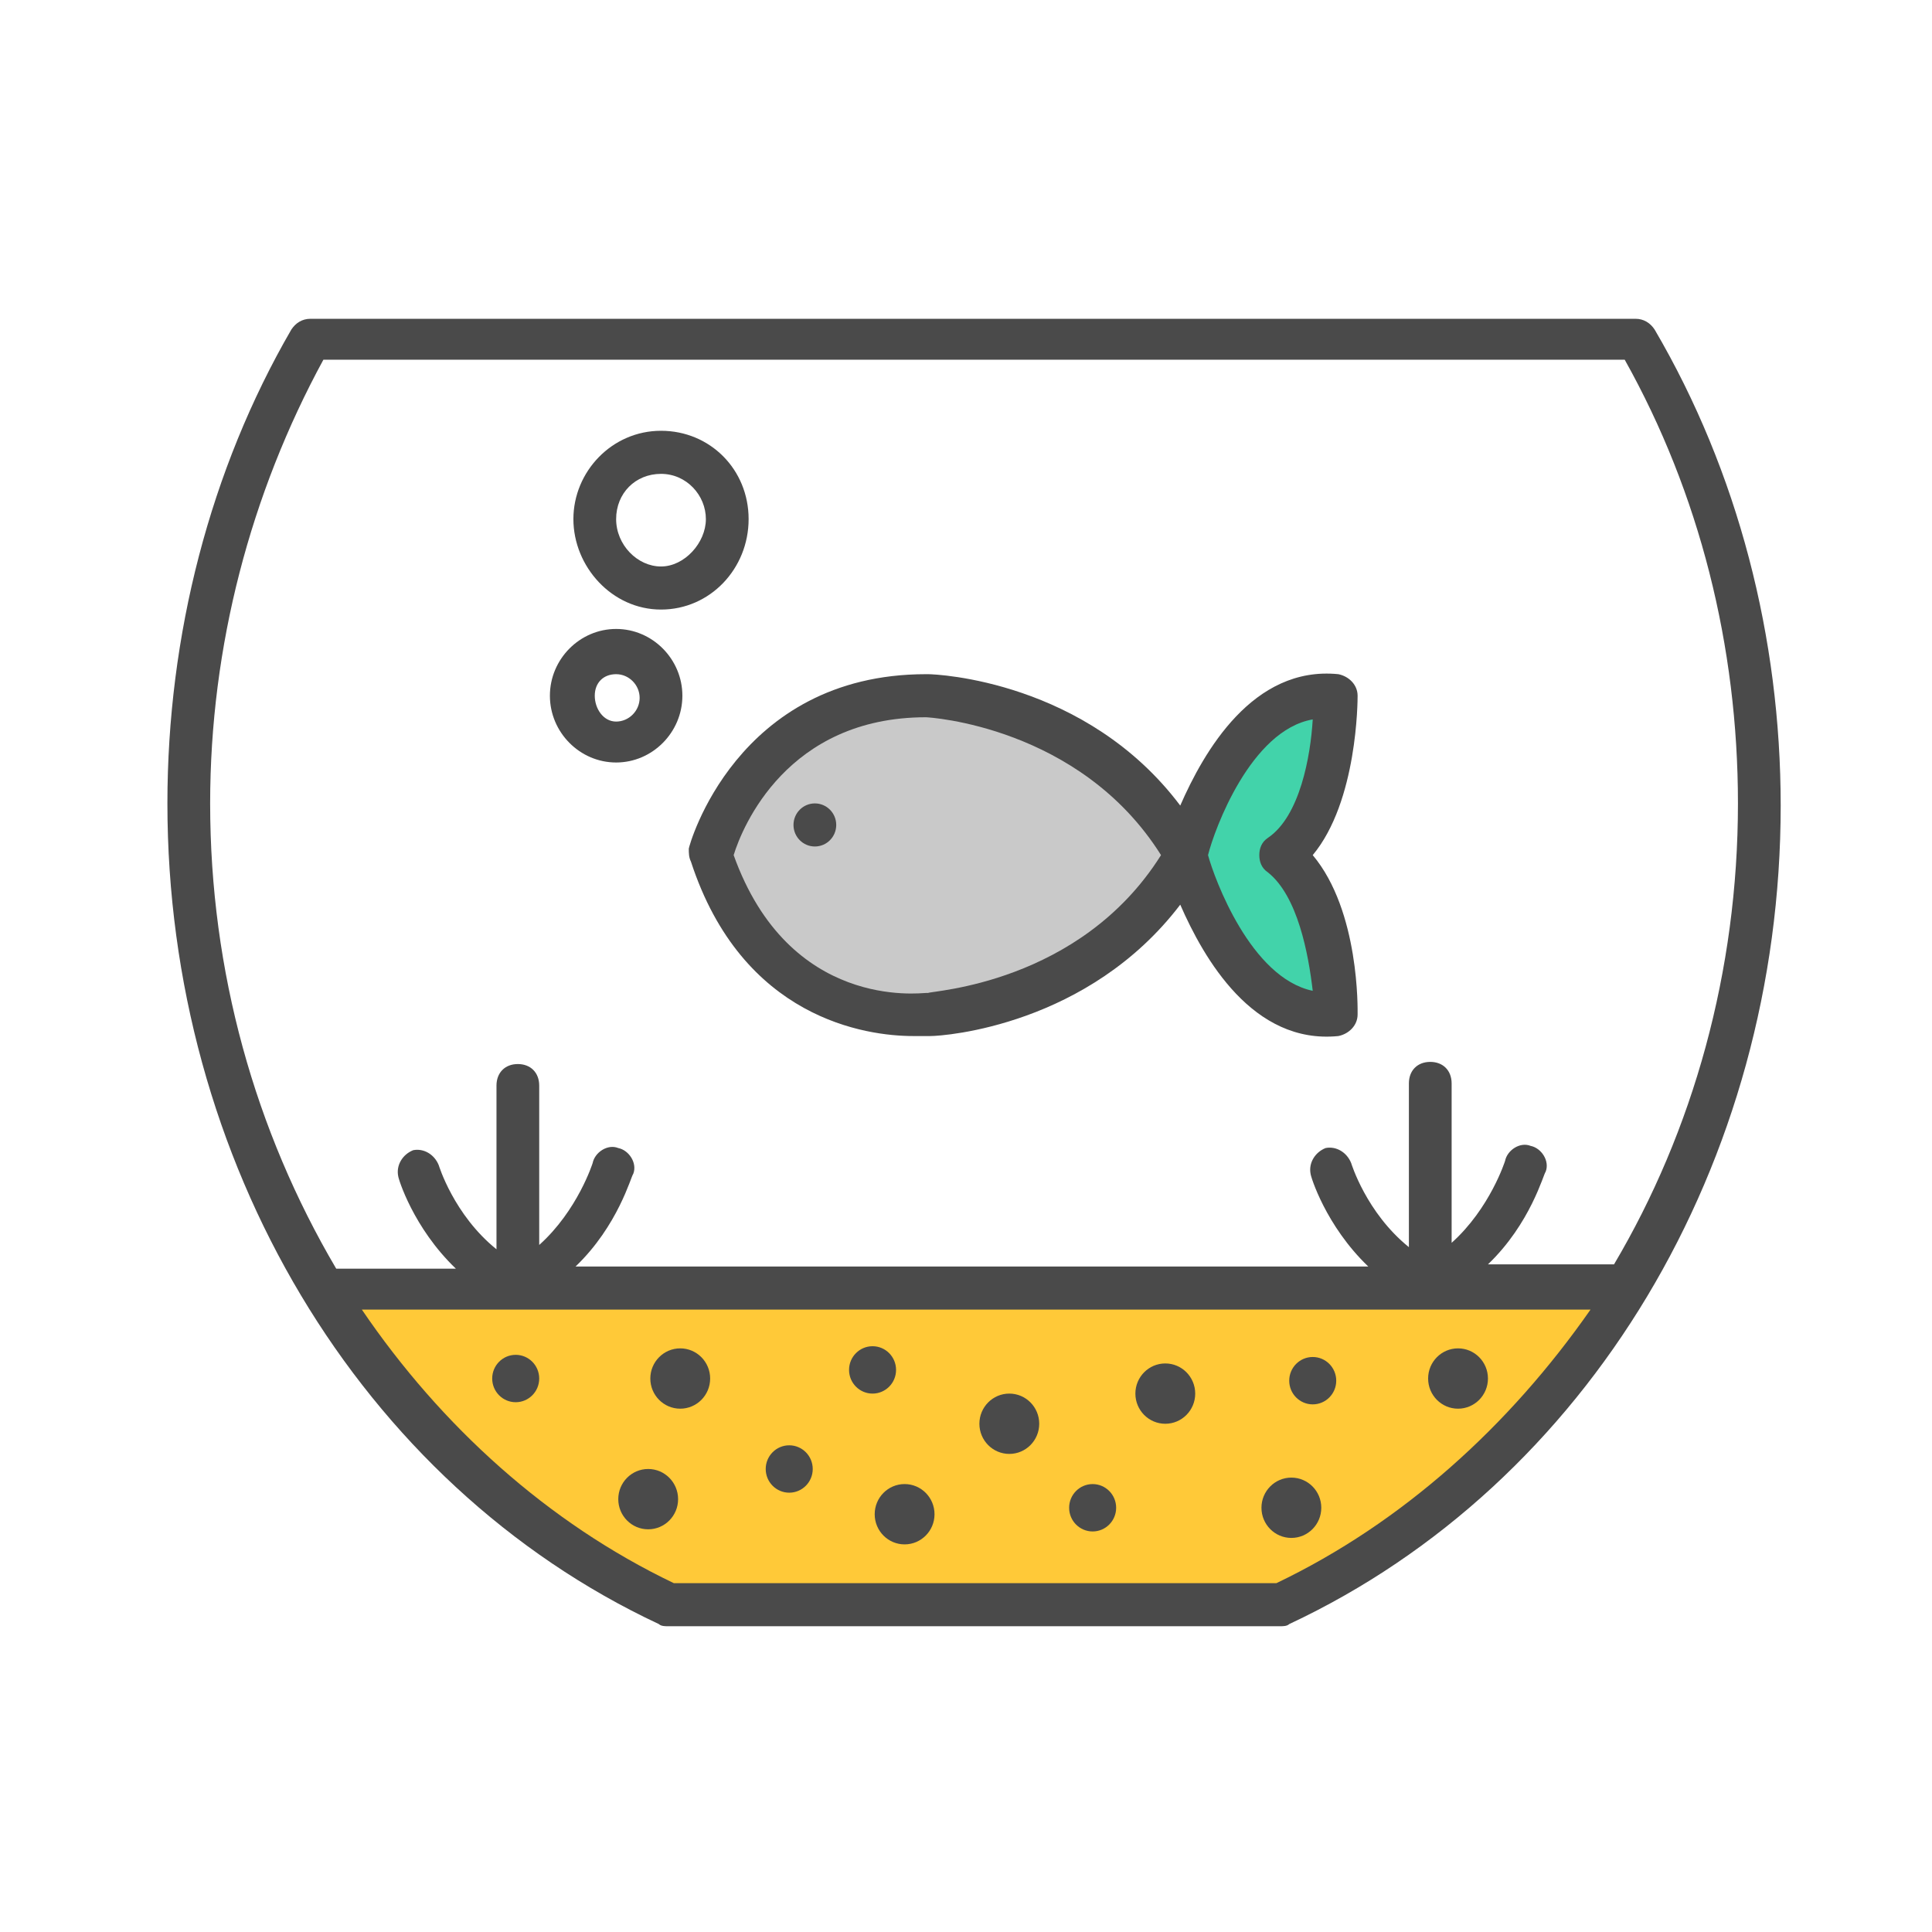 <?xml version="1.0" encoding="UTF-8" standalone="no"?>
<svg width="180px" height="180px" viewBox="0 0 180 180" version="1.1" xmlns="http://www.w3.org/2000/svg" xmlns:xlink="http://www.w3.org/1999/xlink">
    <!-- Generator: Sketch 40.3 (33839) - http://www.bohemiancoding.com/sketch -->
    <title>Artboard 5</title>
    <desc>Created with Sketch.</desc>
    <defs></defs>
    <g id="Page-1" stroke="none" stroke-width="1" fill="none" fill-rule="evenodd">
        <g id="Artboard-5">
            <g id="noun_1043386_cc" transform="translate(15, 29)">
                <g id="Group">
                    <path d="M70.076,67.526 L71.669,67.526 C73.062,67.526 86.401,66.523 94.961,55.285 C97.151,60.302 101.73,68.329 109.693,67.526 C110.689,67.325 111.485,66.523 111.485,65.519 C111.485,65.118 111.684,55.887 107.304,50.669 C111.485,45.652 111.485,36.22 111.485,35.819 C111.485,34.815 110.689,34.013 109.693,33.812 C101.73,33.009 97.151,41.036 94.961,46.053 C86.202,34.414 72.266,33.812 71.47,33.812 C71.47,33.812 71.47,33.812 71.271,33.812 C53.553,33.812 49.173,49.866 49.173,50.067 C49.173,50.468 49.173,50.87 49.372,51.271 C54.15,65.921 65.696,67.526 70.076,67.526 Z" id="Shape" fill="#4A4A4A"></path>
                    <path d="M93.17,50.669 C85.605,62.71 71.669,63.312 71.47,63.512 L71.271,63.512 C70.674,63.512 58.53,65.118 53.353,50.669 C54.15,48.06 58.331,37.825 71.271,37.825 C71.47,37.825 85.605,38.628 93.17,50.669 Z" id="Path" fill="#C9C9C9"></path>
                    <path d="M103.124,49.063 C102.526,49.465 102.327,50.067 102.327,50.669 C102.327,51.271 102.526,51.873 103.124,52.274 C105.911,54.482 106.906,59.9 107.304,63.312 C101.531,62.108 98.147,52.876 97.549,50.669 C98.147,48.261 101.531,39.03 107.304,38.026 C107.105,41.438 106.11,47.057 103.124,49.063 Z" id="Path" fill="#42D3AA"></path>
                    <ellipse id="Oval" fill="#4A4A4A" cx="60.919" cy="47.859" rx="1.991" ry="2.007"></ellipse>
                    <path d="M48.576,35.819 C48.576,32.407 45.788,29.598 42.404,29.598 C39.02,29.598 36.233,32.407 36.233,35.819 C36.233,39.23 39.02,42.04 42.404,42.04 C45.788,42.04 48.576,39.23 48.576,35.819 Z M44.594,36.019 C44.594,37.223 43.599,38.227 42.404,38.227 C41.21,38.227 40.413,37.023 40.413,35.819 C40.413,34.615 41.21,33.812 42.404,33.812 C43.599,33.812 44.594,34.815 44.594,36.019 Z" id="Shape" fill="#4A4A4A"></path>
                    <path d="M54.747,19.363 C54.747,14.747 51.164,11.135 46.585,11.135 C42.006,11.135 38.422,14.948 38.422,19.363 C38.422,23.778 42.006,27.791 46.585,27.791 C51.164,27.791 54.747,23.979 54.747,19.363 Z M50.765,19.363 C50.765,21.57 48.775,23.778 46.585,23.778 C44.395,23.778 42.404,21.771 42.404,19.363 C42.404,16.955 44.196,15.149 46.585,15.149 C48.974,15.149 50.765,17.155 50.765,19.363 Z" id="Shape" fill="#4A4A4A"></path>
                    <path d="M47.182,122.512 L104.318,122.512 C104.517,122.512 104.915,122.512 105.114,122.312 C132.986,109.267 150.903,79.366 150.903,46.053 C150.903,30.4 146.921,14.948 139.157,1.703 C138.759,1.101 138.162,0.7 137.366,0.7 L13.936,0.7 C13.139,0.7 12.542,1.101 12.144,1.703 C4.579,14.747 0.597,30.2 0.597,45.853 C0.597,79.165 18.514,109.267 46.386,122.312 C46.585,122.512 46.983,122.512 47.182,122.512 Z M136.37,4.513 C143.338,16.955 146.921,31.203 146.921,45.853 C146.921,61.506 142.741,76.356 135.375,88.798 L123.629,88.798 C127.611,84.985 128.805,80.369 129.004,80.169 C129.402,79.165 128.606,77.961 127.611,77.761 C126.615,77.359 125.421,78.162 125.222,79.165 C125.222,79.165 123.828,83.58 120.245,86.791 L120.245,71.941 C120.245,70.737 119.448,69.934 118.254,69.934 C117.059,69.934 116.263,70.737 116.263,71.941 L116.263,87.193 C112.281,83.982 110.888,79.366 110.888,79.366 C110.49,78.363 109.494,77.761 108.499,77.961 C107.503,78.363 106.906,79.366 107.105,80.369 C107.105,80.57 108.499,85.186 112.48,88.999 L38.622,88.999 C42.603,85.186 43.798,80.57 43.997,80.369 C44.395,79.366 43.599,78.162 42.603,77.961 C41.608,77.56 40.413,78.363 40.214,79.366 C40.214,79.366 38.821,83.781 35.237,86.992 L35.237,72.142 C35.237,70.938 34.441,70.135 33.246,70.135 C32.052,70.135 31.256,70.938 31.256,72.142 L31.256,87.393 C27.274,84.182 25.88,79.567 25.88,79.567 C25.482,78.563 24.487,77.961 23.491,78.162 C22.496,78.563 21.899,79.567 22.098,80.57 C22.098,80.771 23.491,85.386 27.473,89.199 L16.324,89.199 C8.759,76.356 4.579,61.506 4.579,45.853 C4.579,31.203 8.361,16.955 15.13,4.513 L136.37,4.513 Z" id="Shape" fill="#4A4A4A"></path>
                    <path d="M47.779,118.499 C36.033,112.88 26.079,103.849 18.713,93.012 L133.185,93.012 C125.62,103.849 115.666,112.88 103.92,118.499 L47.779,118.499 Z" id="Path" fill="#FFC938"></path>
                    <ellipse id="Oval" fill="#4A4A4A" cx="48.376" cy="99.434" rx="2.787" ry="2.81"></ellipse>
                    <ellipse id="Oval" fill="#4A4A4A" cx="105.314" cy="111.475" rx="2.787" ry="2.81"></ellipse>
                    <ellipse id="Oval" fill="#4A4A4A" cx="79.035" cy="103.648" rx="2.787" ry="2.81"></ellipse>
                    <ellipse id="Oval" fill="#4A4A4A" cx="45.39" cy="110.672" rx="2.787" ry="2.81"></ellipse>
                    <ellipse id="Oval" fill="#4A4A4A" cx="69.28" cy="112.077" rx="2.787" ry="2.81"></ellipse>
                    <ellipse id="Oval" fill="#4A4A4A" cx="93.568" cy="100.839" rx="2.787" ry="2.81"></ellipse>
                    <ellipse id="Oval" fill="#4A4A4A" cx="120.842" cy="99.434" rx="2.787" ry="2.81"></ellipse>
                    <ellipse id="Oval" fill="#4A4A4A" cx="33.047" cy="99.434" rx="2.19" ry="2.207"></ellipse>
                    <ellipse id="Oval" fill="#4A4A4A" cx="58.53" cy="107.863" rx="2.19" ry="2.207"></ellipse>
                    <ellipse id="Oval" fill="#4A4A4A" cx="86.799" cy="111.475" rx="2.19" ry="2.207"></ellipse>
                    <ellipse id="Oval" fill="#4A4A4A" cx="107.304" cy="99.635" rx="2.19" ry="2.207"></ellipse>
                    <ellipse id="Oval" fill="#4A4A4A" cx="66.294" cy="98.631" rx="2.19" ry="2.207"></ellipse>
                </g>
            </g>
        </g>
    </g>
</svg>